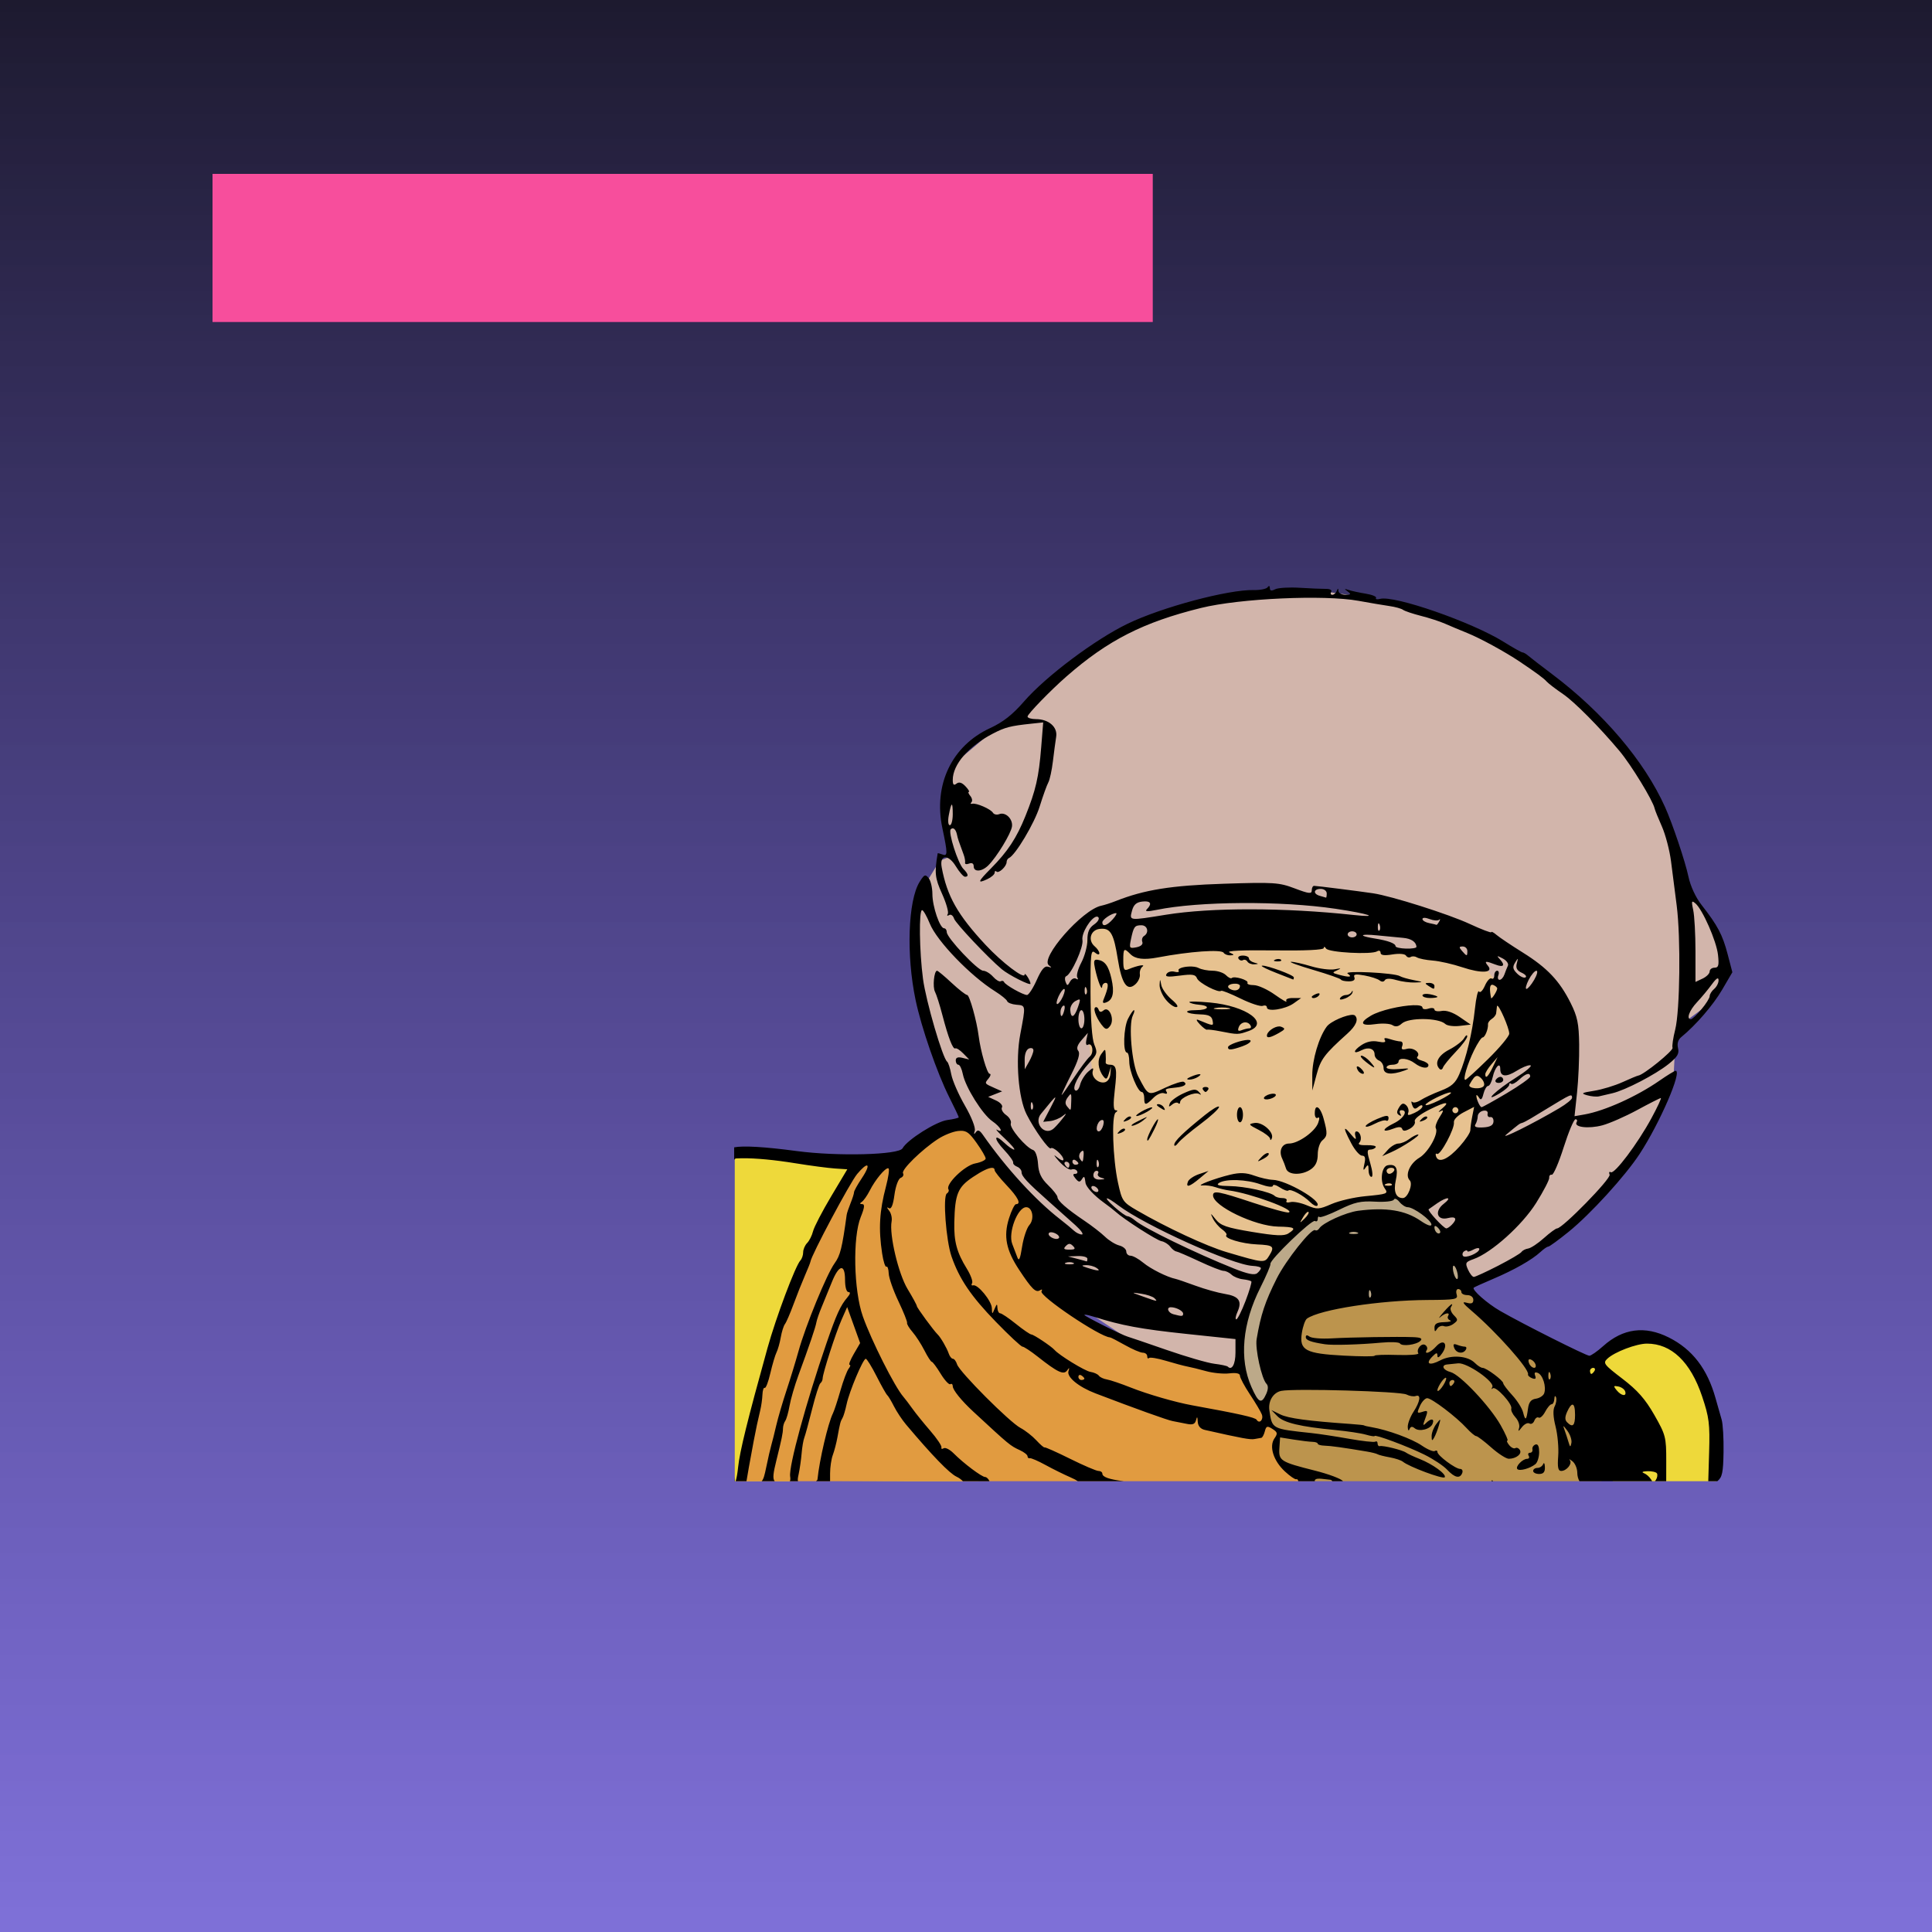<svg width="300" height="300" viewBox="0 0 300 300" fill="none" xmlns="http://www.w3.org/2000/svg">
<rect width="300" height="300" fill="url(#paint0_linear_415_764)"/>
<g clip-path="url(#clip0_415_764)">
<path d="M114.094 178.873V230.083H122.96V229.865L151.997 230.083L133.378 180.67L122.96 179.727V178.873H114.094ZM257.729 207.622L253.073 207.847L244.65 213.686L246.646 216.607L249.527 222.222L250.857 233.676L266.595 231.431L266.373 219.976L263.27 212.115L257.729 207.622Z" fill="#EED93A"/>
<path fill-rule="evenodd" clip-rule="evenodd" d="M113.778 232.022L116.66 221.914L120.871 205.518L127.078 190.919L133.506 179.913L139.934 180.138L145.697 175.196L149.687 174.073L161.878 188.897L164.095 201.026L168.306 205.069L176.951 208.887L188.034 212.256L192.689 212.481L195.127 217.422L198.674 222.139L198.009 224.834L199.56 227.754L205.545 232.92L113.778 232.022Z" fill="#E19B40"/>
<path fill-rule="evenodd" clip-rule="evenodd" d="M192.467 212.705L187.812 212.481L176.951 209.112L160.548 198.106L161.213 187.55L153.234 178.79L149.466 173.849L142.372 155.206L141.486 143.302L143.037 138.361L145.919 133.644L147.692 132.97L146.141 124.66L148.136 118.596L154.785 112.981L158.775 110.735L172.961 98.606L187.369 92.991L202.664 91.418L212.195 92.766L225.051 96.135L242.562 106.242L255.862 120.842L262.29 138.136L266.723 145.324L268.496 151.163L265.393 155.88L260.517 159.474L260.073 163.292L259.852 167.56L257.192 173.399L252.537 181.036L240.567 193.389L230.149 199.229L200.004 201.924L192.467 212.705Z" fill="#D2B5AB"/>
<path fill-rule="evenodd" clip-rule="evenodd" d="M203.772 232.246L200.89 228.428L198.452 226.856L197.787 223.486L198.895 222.139L196.457 221.016L196.235 218.096L200.447 213.379L201.112 203.272L227.933 199.903L233.696 206.416L246.552 217.422L248.99 231.797L203.772 232.246Z" fill="#BC944D"/>
<path fill-rule="evenodd" clip-rule="evenodd" d="M196.457 219.444L192.911 213.604L192.024 208.438L193.576 203.721L197.344 194.962L200.89 191.592L204.659 188.223L209.978 185.977L216.185 185.753L220.84 187.999L226.159 192.716L227.711 199.678L215.963 201.7L209.535 202.149L199.56 204.395L198.452 213.155L197.344 216.973L196.457 219.444Z" fill="#BCA989"/>
<path fill-rule="evenodd" clip-rule="evenodd" d="M173.183 186.202L178.724 189.571L185.596 192.94L192.024 195.635L196.679 196.534L198.895 193.165L203.107 189.796L207.983 187.1L214.411 185.977L219.953 186.427L229.041 178.341L229.263 171.153L233.252 163.966L237.464 158.575L229.263 148.693L213.081 147.121L182.049 146.896L177.173 148.019L174.07 145.998L173.183 143.302L170.301 143.752L168.75 145.998L168.528 150.714L168.971 160.597L169.858 168.683L172.518 173.399L173.183 186.202Z" fill="#E7C290"/>
<path d="M197.034 91.003C196.979 91.018 196.911 91.08 196.832 91.19C196.644 91.451 195.679 91.645 194.687 91.622C190.716 91.532 180.423 94.281 175.092 96.855C170.018 99.306 162.394 105.027 159.008 108.926C157.234 110.97 155.75 112.136 153.742 113.062C147.789 115.808 144.906 121.859 146.335 128.612C147.17 132.563 147.168 133.008 146.317 132.677C145.934 132.528 145.613 132.452 145.603 132.509C145.089 135.525 145.176 136.338 146.277 138.775C146.935 140.23 147.337 141.643 147.171 141.914C147.003 142.19 147.092 142.269 147.373 142.093C147.65 141.919 147.999 142.169 148.148 142.646C148.372 143.359 153.427 148.719 155.555 150.5C156.639 151.407 160.022 153.114 160.015 152.75C160.005 152.258 159.109 150.871 159.1 151.335C159.085 152.119 155.597 149.466 153.052 146.734C148.701 142.063 147.062 139.168 146.227 134.679C145.857 132.687 147.244 132.586 148.422 134.518C148.967 135.411 149.605 136.142 149.84 136.142C150.455 136.142 150.365 135.705 149.588 134.918C148.748 134.066 147.198 129.209 147.628 128.773C148.006 128.39 148.43 128.76 148.605 129.626C148.724 130.216 148.853 130.603 149.643 132.729C149.811 133.182 149.907 133.738 149.856 133.964C149.805 134.19 150.086 134.25 150.479 134.096C150.924 133.924 151.195 134.08 151.195 134.509C151.195 135.453 152.446 135.38 153.462 134.377C154.769 133.085 157 129.419 157.141 128.33C157.293 127.159 156.137 126.041 155.165 126.419C154.787 126.566 154.346 126.47 154.185 126.207C153.825 125.617 151.598 124.65 150.963 124.808C150.708 124.871 150.653 124.766 150.842 124.574C151.032 124.382 150.954 123.941 150.67 123.594C150.385 123.246 150.282 122.961 150.441 122.961C150.6 122.961 150.365 122.572 149.918 122.096C149.361 121.504 148.921 121.373 148.524 121.682C148.101 122.013 147.943 121.859 147.943 121.113C147.943 118.706 150.384 115.882 154.161 113.921C156.082 112.923 156.878 112.718 160.192 112.368L161.987 112.177L161.676 116.04C161.301 120.697 160.839 122.711 159.223 126.727C157.853 130.131 156.477 132.222 153.874 134.848C151.822 136.917 151.703 137.258 153.286 136.527C153.925 136.232 154.447 135.778 154.447 135.518C154.447 135.257 154.577 135.176 154.735 135.336C155.077 135.682 156.306 134.529 156.306 133.862C156.306 133.606 156.466 133.326 156.662 133.24C157.673 132.794 160.629 127.84 161.439 125.233C161.948 123.595 162.552 121.917 162.78 121.503C163.007 121.09 163.33 119.607 163.496 118.208C163.663 116.809 163.89 115.095 164.003 114.399C164.246 112.885 162.837 111.664 160.848 111.664C160.138 111.664 159.557 111.484 159.557 111.265C159.557 110.883 163.149 107.184 165.597 105.043C172.041 99.407 177.517 96.62 186.502 94.4C192.495 92.92 205.606 92.326 210.934 93.294C212.699 93.615 214.876 93.983 215.77 94.111C216.664 94.239 217.605 94.501 217.861 94.693C218.116 94.885 219.37 95.307 220.648 95.632C221.926 95.956 223.598 96.5 224.364 96.839C225.131 97.178 226.699 97.835 227.849 98.299C229.845 99.105 233.705 101.211 235.951 102.719C238.569 104.478 239.729 105.334 240.16 105.825C240.415 106.116 241.565 106.996 242.715 107.78C244.479 108.983 248.33 112.865 251.469 116.606C253.28 118.765 256.676 124.324 256.932 125.55C256.986 125.809 257.491 127.059 258.055 128.327C258.618 129.595 259.257 132.031 259.476 133.741C259.694 135.45 260.09 138.543 260.357 140.614C261.001 145.63 260.864 156.984 260.124 159.881C259.799 161.158 259.612 162.429 259.711 162.706C259.865 163.143 255.22 166.909 254.397 167.014C254.232 167.035 253.123 167.497 251.933 168.039C250.743 168.581 248.757 169.183 247.519 169.378C245.591 169.682 245.436 169.78 246.431 170.068C247.07 170.252 247.906 170.33 248.29 170.242C248.673 170.153 249.614 169.934 250.38 169.755C252.37 169.29 257.048 166.86 259.09 165.229C260.466 164.13 260.775 163.61 260.563 162.754C260.388 162.047 260.567 161.447 261.078 161.028C263.352 159.164 266.016 156.073 267.419 153.674L269 150.97L268.261 148.146C267.476 145.15 266.705 143.693 264.234 140.541C263.303 139.354 262.493 137.606 262.174 136.099C261.678 133.753 259.709 127.902 258.546 125.315C255.328 118.156 248.944 110.648 240.983 104.658C239.252 103.356 237.585 102.07 237.276 101.799C236.968 101.529 236.581 101.307 236.417 101.307C236.253 101.307 234.937 100.569 233.493 99.668C228.578 96.599 216.512 92.405 214.29 92.994C213.826 93.117 213.547 93.052 213.67 92.85C213.794 92.647 213.081 92.349 212.086 92.188C211.091 92.026 209.893 91.768 209.423 91.614C208.714 91.38 208.687 91.419 209.266 91.841C209.846 92.263 209.787 92.351 208.918 92.357C208.343 92.361 207.856 92.098 207.836 91.775C207.807 91.304 207.752 91.304 207.565 91.775C207.436 92.098 207.126 92.363 206.877 92.363C206.628 92.363 206.552 92.153 206.709 91.896C206.867 91.637 206.517 91.434 205.923 91.443C205.334 91.451 203.494 91.374 201.833 91.271C200.172 91.168 198.448 91.273 198 91.504C197.433 91.799 197.185 91.743 197.18 91.32C197.175 91.087 197.125 90.979 197.034 91.003H197.034ZM147.785 124.951C147.89 124.918 147.943 125.405 147.943 126.414C147.943 127.363 147.74 128.14 147.491 128.14C147.23 128.14 147.159 127.489 147.324 126.61C147.526 125.537 147.681 124.984 147.785 124.951ZM143.714 135.952C143.474 135.922 143.238 136.222 142.794 136.942C140.994 139.857 140.707 148.282 142.169 155.268C143.068 159.561 145.511 166.619 147.4 170.376C148.21 171.987 148.872 173.388 148.872 173.491C148.872 173.593 148.071 173.787 147.091 173.92C145.35 174.157 140.88 176.982 140.146 178.309C139.581 179.333 130.041 179.581 123.721 178.736C118.74 178.07 115.403 177.88 114 178.16V180.102C114.095 179.933 114.208 179.885 114.344 179.878C114.624 179.863 114.918 179.855 115.227 179.852C117.386 179.833 120.222 180.1 123.554 180.638C125.853 181.01 128.597 181.372 129.651 181.442L131.568 181.569L129.056 185.782C127.674 188.1 126.411 190.534 126.248 191.191C126.085 191.849 125.674 192.669 125.334 193.014C124.994 193.358 124.715 194.007 124.715 194.454C124.715 194.902 124.524 195.469 124.29 195.715C123.516 196.53 120.498 204.563 119.171 209.343C116.084 220.458 114.861 225.411 114.621 227.773C114.521 228.753 114.371 229.585 114.236 230H115.913C115.95 229.667 116.518 226.504 117.045 223.7C117.359 222.031 117.716 220.358 118.05 218.993C118.209 218.345 118.362 217.254 118.391 216.566C118.419 215.879 118.579 215.402 118.745 215.506C118.912 215.61 119.306 214.584 119.62 213.225C119.935 211.867 120.366 210.414 120.577 209.996C120.789 209.579 121.086 208.528 121.236 207.662C121.387 206.795 121.681 205.865 121.889 205.596C122.098 205.326 122.697 203.941 123.221 202.517C123.746 201.093 124.545 199.08 124.997 198.045C125.449 197.009 125.833 196.046 125.848 195.904C125.952 194.959 131.996 183.616 133.095 182.304C133.861 181.39 134.385 180.968 134.604 180.975C134.886 180.983 134.662 181.7 133.797 182.992C133.145 183.965 132.613 184.929 132.613 185.135C132.613 185.341 132.371 186.105 132.075 186.834C131.78 187.563 131.51 188.371 131.474 188.63C130.762 193.81 130.479 194.946 129.598 196.162C128.376 197.849 125.088 205.855 123.991 209.813C123.56 211.367 122.717 214.121 122.116 215.933C121.516 217.745 120.804 220.181 120.534 221.346C120.264 222.512 119.919 223.888 119.767 224.406C119.615 224.924 119.262 226.46 118.983 227.819C118.726 229.072 118.565 229.693 118.272 230H120.298C119.939 229.607 120.073 228.715 120.559 226.76C121.382 223.451 121.571 222.539 121.58 221.817C121.585 221.429 121.743 220.899 121.93 220.64C122.118 220.381 122.42 219.322 122.602 218.287C122.783 217.251 123.399 215.133 123.97 213.579C125.665 208.97 126.642 206.093 126.767 205.341C126.832 204.953 127.195 203.894 127.575 202.987C127.954 202.081 128.668 200.335 129.161 199.106C129.717 197.718 130.232 196.984 130.607 196.919C130.983 196.855 131.219 197.46 131.219 198.751C131.219 199.861 131.439 200.634 131.755 200.634C132.095 200.634 132.032 200.936 131.583 201.458C130.518 202.695 129.879 204.095 128.338 208.569C125.191 217.706 122.462 227.707 122.694 229.253C122.748 229.609 122.742 229.843 122.643 230H123.92C123.831 229.797 123.893 229.454 124.02 228.87C124.189 228.088 124.394 226.659 124.474 225.693C124.554 224.727 124.743 223.618 124.896 223.229C125.048 222.841 125.594 220.841 126.11 218.783C126.625 216.726 127.202 214.925 127.391 214.782C127.58 214.639 127.735 214.309 127.739 214.05C127.748 213.253 129.763 206.997 130.68 204.921L131.548 202.957L132.555 205.754L133.561 208.551L132.576 210.241C132.035 211.171 131.742 211.932 131.927 211.932C132.111 211.932 132.047 212.196 131.784 212.52C131.522 212.844 130.944 214.377 130.501 215.927C130.058 217.478 129.535 219.066 129.34 219.458C128.582 220.974 127.23 226.747 126.941 229.702C126.93 229.814 126.844 229.914 126.709 230H128.895V228.792C128.895 227.838 129.087 226.547 129.321 225.924C129.554 225.301 129.876 224.07 130.036 223.187C130.432 220.992 130.506 220.711 130.829 220.17C130.983 219.911 131.266 218.961 131.458 218.058C131.884 216.046 134.013 210.99 134.434 210.99C134.602 210.99 135.357 212.208 136.112 213.697C136.868 215.186 137.614 216.51 137.772 216.639C137.929 216.768 138.4 217.552 138.818 218.379C139.236 219.207 140.08 220.478 140.693 221.204C144.762 226.029 147.417 228.773 148.524 229.296C148.923 229.484 149.277 229.745 149.512 230H153.651C153.481 229.636 153.195 229.349 152.973 229.349C152.448 229.349 149.622 227.226 148.083 225.676C147.491 225.079 146.794 224.724 146.534 224.887C146.274 225.05 146.119 224.99 146.189 224.755C146.26 224.519 145.481 223.361 144.459 222.18C143.437 221 142.183 219.447 141.672 218.73C141.161 218.012 140.533 217.186 140.278 216.895C138.935 215.361 135.315 208.181 133.978 204.4C132.562 200.395 132.388 192.113 133.654 188.983C134.249 187.514 134.31 186.981 133.887 186.976C133.482 186.971 133.463 186.865 133.825 186.623C134.109 186.433 134.664 185.641 135.059 184.864C135.915 183.178 137.443 181.349 137.907 181.406C137.938 181.41 137.964 181.422 137.985 181.443C138.126 181.586 137.942 182.838 137.576 184.225C136.555 188.087 136.399 190.82 136.978 194.641C137.165 195.876 137.461 196.798 137.637 196.689C137.812 196.58 137.975 197.052 138 197.739C138.024 198.425 138.7 200.363 139.502 202.046C140.304 203.729 140.911 205.248 140.851 205.421C140.792 205.594 141.172 206.23 141.696 206.833C142.22 207.437 143.052 208.725 143.544 209.696C144.035 210.666 144.55 211.461 144.687 211.461C144.824 211.461 145.445 212.295 146.067 213.314C146.689 214.334 147.365 215.063 147.57 214.934C147.775 214.806 147.943 214.948 147.943 215.251C147.943 215.825 149.277 217.478 151.109 219.175C156.777 224.423 156.852 224.486 158.379 225.19C159.027 225.49 159.557 225.913 159.557 226.13C159.557 226.348 159.714 226.482 159.906 226.43C160.097 226.378 161.195 226.851 162.345 227.483C163.495 228.114 165.272 228.991 166.294 229.434C166.782 229.645 167.146 229.843 167.362 230H174.512C172.217 229.728 171.172 229.343 171.172 228.824C171.172 228.595 170.9 228.408 170.568 228.408C170.237 228.408 168.252 227.557 166.158 226.517C164.065 225.477 162.284 224.683 162.201 224.752C162.119 224.821 161.542 224.326 160.92 223.652C160.298 222.979 159.189 222.112 158.455 221.726C156.774 220.842 148.984 213.031 148.617 211.862C148.467 211.383 148.174 210.99 147.966 210.99C147.757 210.99 147.464 210.619 147.314 210.166C147.041 209.344 146.07 207.67 145.608 207.224C144.988 206.627 142.368 203.057 142.368 202.809C142.368 202.656 141.724 201.47 140.937 200.173C139.503 197.812 138.058 191.705 138.449 189.651C138.548 189.128 138.374 188.379 138.06 187.986C137.677 187.506 137.666 187.379 138.028 187.599C138.392 187.821 138.669 187.157 138.889 185.537C139.072 184.186 139.493 183.04 139.859 182.898C140.214 182.76 140.378 182.439 140.223 182.185C139.906 181.665 143.118 178.519 145.659 176.859C146.574 176.262 147.973 175.704 148.767 175.619C148.922 175.603 149.064 175.592 149.196 175.59C150.12 175.575 150.564 175.961 151.632 177.454C152.414 178.548 153.054 179.647 153.054 179.896C153.054 180.146 152.317 180.489 151.417 180.66C149.799 180.968 146.792 183.885 147.276 184.677C147.396 184.874 147.283 185.167 147.025 185.328C146.381 185.731 146.9 192.655 147.758 195.12C148.975 198.615 150.776 201.27 154.61 205.224C156.681 207.359 158.554 209.107 158.772 209.107C158.99 209.107 160.04 209.796 161.106 210.637C164.218 213.096 165.175 213.547 165.703 212.8C166.049 212.31 166.095 212.339 165.91 212.931C165.628 213.834 167.501 215.367 170.097 216.359C176.369 218.756 181.289 220.523 182.089 220.665C182.6 220.756 183.578 220.948 184.261 221.092C185.193 221.287 185.557 221.146 185.717 220.526C185.879 219.896 185.943 219.948 185.984 220.75C186.019 221.43 186.406 221.883 187.083 222.036C192.858 223.343 194.149 223.58 194.804 223.451C195.22 223.369 195.694 223.286 195.855 223.266C196.017 223.246 196.262 222.794 196.4 222.261C196.617 221.421 196.773 221.37 197.579 221.881C198.385 222.39 198.427 222.588 197.892 223.361C197.032 224.606 197.743 226.842 199.524 228.49C200.306 229.214 201.093 229.756 201.273 229.696C201.439 229.64 201.572 229.777 201.593 230H204.164C204.113 229.749 204.356 229.599 204.858 229.603C204.962 229.603 205.077 229.61 205.201 229.624C205.776 229.689 206.403 229.76 206.595 229.781C206.715 229.795 206.816 229.883 206.879 230H208.536C208.536 229.999 208.531 229.998 208.531 229.997C208.296 229.638 206.327 228.896 204.155 228.35C198.819 227.006 198.531 226.822 198.663 224.839L198.772 223.201L200.883 223.537C202.044 223.722 203.359 223.88 203.806 223.888C204.254 223.896 204.619 224.026 204.619 224.178C204.619 224.33 205.09 224.466 205.665 224.481C206.617 224.505 208.599 224.78 212.246 225.395C212.991 225.521 213.74 225.711 213.911 225.818C214.082 225.925 214.927 226.139 215.789 226.293C216.651 226.447 217.575 226.753 217.841 226.973C218.793 227.761 224.124 229.742 224.339 229.388C224.627 228.916 222.469 227.347 220.415 226.537C219.52 226.185 218.58 225.745 218.324 225.559C217.784 225.167 214.771 224.421 214.259 224.552C214.068 224.602 213.911 224.417 213.911 224.143C213.911 223.869 213.754 223.743 213.562 223.862C213.371 223.981 211.541 223.78 209.497 223.416C207.453 223.052 204.84 222.653 203.69 222.531C197.447 221.864 197.539 221.914 197.108 218.993C196.897 217.559 197.707 216.231 198.949 215.976C200.939 215.567 217.455 216.044 218.4 216.538C218.87 216.783 219.515 216.888 219.834 216.772C220.698 216.458 220.532 217.627 219.486 219.228C218.978 220.005 218.578 221.064 218.596 221.582C218.615 222.116 218.734 222.26 218.87 221.915C219.036 221.498 219.287 221.456 219.671 221.778C220.383 222.377 222.131 221.93 222.458 221.065C222.768 220.246 222.191 220.207 221.407 220.993C220.935 221.467 220.917 221.323 221.315 220.256C221.767 219.042 221.73 218.955 220.875 219.23C220.019 219.505 219.986 219.428 220.485 218.321C220.784 217.655 221.293 217.11 221.615 217.11C222.319 217.11 226.13 220.003 227.726 221.748C228.353 222.434 229.025 222.994 229.218 222.994C229.411 222.994 230.463 223.788 231.556 224.759C232.649 225.73 233.883 226.522 234.296 226.518C235.43 226.507 236.371 225.757 236.005 225.157C235.827 224.865 235.511 224.733 235.302 224.864C235.093 224.995 234.663 224.787 234.347 224.402C234.031 224.016 233.908 223.7 234.072 223.7C234.236 223.7 233.765 222.626 233.025 221.313C231.353 218.346 226.716 213.429 225.236 213.052C224.071 212.756 223.725 211.974 224.712 211.872C225.031 211.839 225.8 211.76 226.42 211.697C227.804 211.556 232.17 214.596 231.722 215.389C231.553 215.689 231.588 215.775 231.798 215.582C232.262 215.156 234.898 218.038 234.673 218.723C234.585 218.99 234.879 219.607 235.327 220.094C235.775 220.581 236.024 221.327 235.881 221.752C235.684 222.335 235.789 222.304 236.309 221.628C236.688 221.135 237.217 220.869 237.485 221.036C237.752 221.204 238.096 221.011 238.249 220.608C238.402 220.205 238.705 219.986 238.924 220.124C239.143 220.261 239.597 219.851 239.935 219.212C240.272 218.574 240.721 218.051 240.934 218.051C241.146 218.051 241.337 217.68 241.356 217.227C241.376 216.774 241.495 216.657 241.62 216.966C241.744 217.276 241.648 217.911 241.406 218.378C241.119 218.935 241.169 220.02 241.551 221.52C241.871 222.78 242.054 224.846 241.956 226.11C241.823 227.84 241.938 228.407 242.422 228.407C243.273 228.407 244.191 227.254 243.755 226.732C243.565 226.506 243.75 226.582 244.166 226.902C244.581 227.222 244.921 228.033 244.921 228.705C244.921 229.166 245.057 229.657 245.255 230H256.553C256.493 229.928 256.431 229.838 256.357 229.71C256.135 229.329 255.64 228.896 255.257 228.749C254.847 228.592 255.074 228.467 255.811 228.445C256.498 228.425 257.164 228.577 257.29 228.784C257.416 228.99 257.348 229.439 257.139 229.781C257.079 229.88 257.029 229.941 256.979 230H258.728L258.733 226.884C258.74 223.168 258.646 222.805 256.882 219.713C255.479 217.253 254.263 215.873 251.918 214.082C249.046 211.888 248.871 211.655 249.595 210.975C250.714 209.926 254.103 208.636 255.746 208.636C259.538 208.636 262.501 211.469 264.296 216.81C265.396 220.083 265.522 221.091 265.392 225.519L265.259 230H266.661C267.424 229.403 267.578 228.678 267.631 225.48C267.666 223.374 267.533 221.106 267.336 220.44C267.139 219.774 266.713 218.275 266.388 217.11C265.114 212.547 262.783 209.518 259.138 207.686C255.42 205.817 252.013 206.264 248.936 209.024C248.019 209.847 247.054 210.519 246.791 210.519C246.283 210.519 236.471 205.589 232.957 203.568C230.942 202.409 228.509 200.267 228.845 199.947C228.935 199.862 230.289 199.249 231.854 198.584C235.113 197.201 237.896 195.62 239.2 194.409C239.695 193.949 240.244 193.573 240.419 193.573C240.593 193.573 242.018 192.535 243.585 191.266C246.966 188.527 252.343 182.631 254.597 179.19C257.733 174.403 261.252 166.27 260.188 166.27C260.026 166.27 258.902 166.958 257.691 167.799C254.149 170.261 249.175 172.503 246.042 173.052L244.492 173.323L244.881 169.679C245.094 167.674 245.243 164.291 245.212 162.161C245.166 158.952 244.94 157.852 243.896 155.762C242.164 152.294 240.258 150.283 236.442 147.899C234.653 146.781 232.824 145.553 232.377 145.169C231.929 144.785 231.564 144.595 231.564 144.748C231.564 144.901 230.048 144.321 228.195 143.461C224.941 141.948 216.069 139.136 213.213 138.711C210.998 138.381 204.446 137.554 204.05 137.554C203.851 137.554 203.69 137.869 203.69 138.254C203.69 138.838 203.253 138.788 201.054 137.954C198.606 137.026 197.818 136.975 190.02 137.228C181.854 137.493 177.686 138.161 173.261 139.912C172.494 140.215 171.479 140.542 171.004 140.639C168.066 141.239 161.405 148.832 162.879 149.9C163.367 150.254 163.339 150.3 162.756 150.114C162.213 149.939 161.726 150.507 160.977 152.188C160.409 153.46 159.732 154.501 159.473 154.501C158.858 154.501 156.117 152.957 155.916 152.498C155.83 152.302 155.597 152.244 155.397 152.369C155.198 152.494 154.66 152.177 154.203 151.665C153.746 151.154 153.056 150.735 152.669 150.735C151.842 150.735 147.013 145.62 147.013 144.744C147.013 144.415 146.826 144.145 146.598 144.145C145.938 144.145 144.782 140.761 144.782 138.827C144.782 137.854 144.518 136.735 144.194 136.341C144.002 136.106 143.856 135.969 143.712 135.952L143.714 135.952ZM205.085 138.025C205.601 138.025 206.014 138.339 206.014 138.731C206.014 139.12 205.962 139.413 205.898 139.383C205.834 139.353 205.416 139.231 204.969 139.113C203.856 138.818 203.941 138.025 205.085 138.025ZM177.8 139.965C178.72 139.962 178.848 140.415 178.094 141.18C177.722 141.556 178.134 141.584 179.604 141.284C186.181 139.937 198.935 139.86 207.392 141.116C212.565 141.885 214.472 142.539 210.195 142.078C199.432 140.917 188.088 140.902 181.048 142.039C175.259 142.975 175.366 142.987 175.772 141.438C176.019 140.494 176.449 140.103 177.358 139.994C177.521 139.975 177.668 139.966 177.8 139.965ZM262.81 140.013C262.887 139.985 263.03 140.078 263.247 140.261C264.367 141.203 266.531 146.119 266.77 148.261C266.951 149.891 266.852 150.264 266.235 150.264C265.819 150.264 265.475 150.529 265.475 150.853C265.475 151.176 264.976 151.674 264.372 151.958L263.272 152.475V147.701C263.272 145.076 263.114 142.2 262.921 141.31C262.733 140.444 262.681 140.06 262.81 140.013ZM143.181 141.322C143.373 141.323 143.912 142.267 144.38 143.42C145.485 146.142 150.699 151.547 154.531 153.94C155.471 154.528 156.307 155.209 156.389 155.456C156.471 155.703 157.113 155.954 157.815 156.013C159.303 156.137 159.29 156.038 158.425 160.621C157.664 164.65 158.13 170.51 159.413 173.047C160.617 175.427 162.878 178.596 163.165 178.306C163.499 177.968 165.132 179.431 165.132 180.067C165.132 180.326 164.662 180.138 164.087 179.649C163.512 179.16 163.661 179.45 164.417 180.294C165.174 181.138 166.056 181.727 166.377 181.602C166.698 181.477 167.084 181.578 167.235 181.825C167.387 182.073 167.262 182.275 166.961 182.275C166.559 182.275 166.572 182.471 167.009 183.004C167.485 183.586 167.682 183.609 167.988 183.122C168.351 182.541 168.423 182.611 168.558 183.672C168.64 184.308 169.871 185.634 171.414 186.747C172.132 187.265 172.95 187.9 173.232 188.159C174.488 189.31 179.624 192.607 180.353 192.73C180.797 192.806 181.404 193.184 181.703 193.573C182.002 193.961 182.42 194.296 182.632 194.317C182.845 194.339 184.449 195.027 186.197 195.847C187.946 196.668 189.655 197.339 189.997 197.339C190.338 197.339 190.893 197.603 191.231 197.927C191.568 198.251 192.354 198.573 192.977 198.643C193.6 198.714 194.197 198.86 194.304 198.968C194.41 199.076 194.006 200.448 193.405 202.018C192.805 203.587 192.16 204.87 191.973 204.87C191.785 204.87 191.864 204.355 192.148 203.724C192.91 202.03 192.388 201.276 190.209 200.922C189.137 200.749 187.081 200.174 185.639 199.645C184.198 199.117 182.809 198.641 182.553 198.589C181.247 198.322 178.687 197.042 177.524 196.076C176.802 195.476 175.913 194.985 175.55 194.985C175.186 194.985 174.888 194.691 174.888 194.33C174.888 193.97 174.398 193.55 173.799 193.398C173.201 193.246 172.208 192.636 171.593 192.042C170.978 191.448 169.538 190.331 168.393 189.56C165.651 187.715 164.203 186.446 164.203 185.889C164.203 185.64 163.552 184.807 162.757 184.036C161.674 182.988 161.278 182.152 161.182 180.708C161.107 179.594 160.786 178.692 160.421 178.572C159.315 178.211 156.708 175.115 156.956 174.459C157.088 174.112 156.764 173.521 156.236 173.146C155.708 172.771 155.414 172.237 155.584 171.958C155.755 171.677 155.347 171.2 154.668 170.886L153.442 170.321L154.525 169.894L155.609 169.468L154.447 168.953C152.84 168.241 152.852 168.26 153.509 167.458C153.832 167.064 153.903 166.74 153.667 166.74C153.279 166.74 152.263 163.234 151.963 160.856C151.665 158.501 150.544 154.501 150.182 154.501C149.961 154.501 148.873 153.654 147.765 152.618C146.656 151.582 145.639 150.735 145.506 150.735C145.041 150.735 144.791 153.265 145.184 153.998C145.401 154.405 145.912 156.007 146.317 157.561C147.259 161.167 147.972 163.008 148.345 162.793C148.507 162.7 149.058 163.051 149.569 163.573L150.498 164.521L149.453 164.263C148.744 164.087 148.408 164.217 148.408 164.666C148.408 165.03 148.591 165.328 148.814 165.328C149.038 165.328 149.35 165.982 149.508 166.782C149.909 168.816 152.571 173.064 154.097 174.107C155.354 174.965 155.927 176.043 154.796 175.421C154.476 175.245 155.037 175.868 156.041 176.805C157.046 177.742 157.687 178.509 157.465 178.509C157.243 178.509 156.579 178.049 155.989 177.487C154.303 175.883 154.249 176.786 155.923 178.562C156.75 179.439 157.382 180.322 157.326 180.523C157.271 180.725 157.541 181.011 157.927 181.161C158.313 181.311 158.628 181.69 158.628 182.002C158.628 182.654 159.435 183.525 162.888 186.595C164.25 187.806 166.09 189.448 166.978 190.243C167.865 191.039 168.32 191.69 167.989 191.69C167.659 191.69 167.108 191.425 166.765 191.101C166.423 190.778 165.46 189.983 164.626 189.336C160.762 186.336 156.237 181.392 152.61 176.202C152.104 175.479 151.83 175.381 151.521 175.813C151.238 176.209 151.188 176.137 151.363 175.583C151.51 175.117 150.861 173.462 149.827 171.669C148.842 169.961 147.891 167.783 147.715 166.83C147.538 165.876 147.25 164.989 147.074 164.859C146.373 164.341 143.782 155.457 143.322 151.996C142.756 147.736 142.672 141.32 143.181 141.322ZM173.304 141.791C173.488 141.791 173.26 142.215 172.798 142.733C171.897 143.741 171.172 143.958 171.172 143.22C171.172 142.775 172.641 141.791 173.304 141.791ZM170.249 142.339C170.366 142.32 170.468 142.347 170.549 142.431C170.764 142.653 170.469 143.156 169.894 143.548C169.13 144.069 168.849 144.721 168.849 145.974C168.849 146.918 168.424 148.491 167.906 149.471C167.388 150.451 167.106 151.487 167.281 151.773C167.466 152.077 167.387 152.161 167.09 151.975C166.811 151.801 166.393 152.003 166.159 152.425C165.783 153.106 165.704 153.111 165.46 152.465C165.308 152.065 165.35 151.671 165.552 151.589C166.376 151.258 168.272 147.059 168.084 145.985C167.887 144.867 169.428 142.471 170.249 142.339ZM221.188 142.522C221.383 142.522 221.662 142.586 221.994 142.714C222.606 142.95 223.267 142.998 223.462 142.821C223.657 142.643 223.666 142.762 223.482 143.086C223.299 143.409 223.108 143.646 223.06 143.611C223.011 143.575 222.5 143.454 221.925 143.342C221.351 143.23 220.88 142.946 220.88 142.711C220.88 142.584 220.992 142.521 221.188 142.522ZM214.08 143.367C214.123 143.373 214.174 143.445 214.229 143.586C214.363 143.926 214.346 144.332 214.192 144.489C214.038 144.645 213.928 144.367 213.948 143.871C213.962 143.528 214.01 143.356 214.081 143.367H214.08ZM177.238 143.674C178.197 143.674 178.476 144.821 177.644 145.342C177.371 145.513 177.252 145.927 177.379 146.262C177.519 146.633 177.158 146.96 176.457 147.096C175.382 147.304 175.326 147.22 175.616 145.849C176.032 143.881 176.186 143.674 177.238 143.674ZM171.047 144.215C172.484 144.157 172.961 145.116 173.563 148.885C174.19 152.806 175.029 154.002 176.32 152.819C176.76 152.415 177.065 151.729 176.999 151.293C176.932 150.857 177.109 150.323 177.392 150.106C177.95 149.68 176.616 149.921 175.237 150.497C174.551 150.783 174.424 150.571 174.424 149.138C174.424 147.234 174.527 147.141 175.521 148.149C176.284 148.922 177.602 149.085 179.766 148.674C184.711 147.734 189.663 147.381 190.006 147.944C190.154 148.185 190.627 148.367 191.059 148.348C191.702 148.321 191.677 148.24 190.916 147.897C190.337 147.636 192.918 147.515 197.768 147.577C202.708 147.64 205.552 147.503 205.557 147.205C205.561 146.946 205.72 146.983 205.912 147.288C206.297 147.903 212.971 148.265 213.844 147.719C214.137 147.535 214.376 147.636 214.376 147.944C214.376 148.331 214.94 148.411 216.206 148.206C217.275 148.033 218.158 148.109 218.329 148.389C218.49 148.652 218.816 148.746 219.054 148.597C219.292 148.449 219.732 148.48 220.033 148.668C220.333 148.856 221.436 149.076 222.483 149.156C223.53 149.236 225.598 149.706 227.078 150.201C230.04 151.191 231.961 151.08 231.053 149.972C230.423 149.203 230.638 149.168 232.232 149.783C233.515 150.277 233.778 149.891 232.843 148.889C232.363 148.375 232.448 148.364 233.335 148.826C233.926 149.135 234.291 149.637 234.148 149.944C234.005 150.25 233.76 150.87 233.602 151.324C233.445 151.777 233.108 152.147 232.855 152.147C232.602 152.147 232.515 151.83 232.662 151.441C232.809 151.053 232.727 150.735 232.48 150.735C232.232 150.735 232.03 151.066 232.03 151.47C232.03 151.873 231.839 152.084 231.605 151.938C231.372 151.792 230.908 152.298 230.573 153.063C230.237 153.833 229.831 154.233 229.663 153.959C229.497 153.686 229.21 154.896 229.025 156.648C228.639 160.3 227.678 164.317 226.592 166.823C226.005 168.177 225.379 168.731 223.709 169.371C222.536 169.82 221.142 170.472 220.611 170.82C220.079 171.167 219.493 171.298 219.309 171.111C219.124 170.924 219.113 171.14 219.284 171.592C219.526 172.231 219.738 172.294 220.238 171.873C220.591 171.576 220.88 171.537 220.88 171.786C220.88 172.035 220.333 172.491 219.663 172.8C218.688 173.251 218.492 173.242 218.676 172.756C218.802 172.423 218.653 171.911 218.345 171.619C217.923 171.22 217.651 171.303 217.251 171.953C216.854 172.596 216.853 172.901 217.245 173.147C217.568 173.349 217.643 173.266 217.44 172.933C217.258 172.634 217.33 172.389 217.601 172.389C218.725 172.389 217.973 173.685 216.409 174.441C214.533 175.347 214.504 175.97 216.371 175.251C217.197 174.932 217.618 174.949 217.735 175.305C217.856 175.672 218.193 175.663 218.91 175.274C219.463 174.974 219.814 174.461 219.69 174.133C219.553 173.77 220.466 173.04 222.03 172.262C224.597 170.987 225.313 170.984 223.784 172.255C223.327 172.635 223.276 172.768 223.667 172.56C224.21 172.272 224.181 172.476 223.532 173.481C223.074 174.19 222.811 174.953 222.948 175.177C223.436 175.977 221.797 178.934 220.403 179.769C218.904 180.666 218.123 182.496 218.903 183.285C219.45 183.84 218.601 186.031 217.837 186.037C216.765 186.045 216.351 185.017 216.733 183.298C217.158 181.391 216.78 180.688 215.47 180.944C214.53 181.127 214.237 183.424 215.014 184.523C215.605 185.359 215.463 185.415 211.974 185.748C210.27 185.91 207.923 186.457 206.757 186.963C204.794 187.816 204.511 187.83 202.932 187.162C201.994 186.765 200.84 186.542 200.367 186.667C199.895 186.792 199.625 186.703 199.769 186.468C199.912 186.234 199.633 186.041 199.15 186.041C198.666 186.041 198.121 185.889 197.938 185.704C197.329 185.086 193.267 184.2 190.915 184.172C189.239 184.151 188.787 184.016 189.289 183.687C190.319 183.013 193.549 183.121 195.735 183.902C196.834 184.295 197.652 184.391 197.652 184.127C197.652 183.873 198.139 183.989 198.734 184.384C199.329 184.779 199.926 184.993 200.059 184.858C200.379 184.533 202.41 185.617 203.444 186.665C203.896 187.123 204.395 187.368 204.552 187.208C205.276 186.475 199.736 183.262 197.652 183.206C197.013 183.189 195.714 182.894 194.764 182.551C193.478 182.085 192.532 182.048 191.048 182.402C188.587 182.989 185.468 184.195 186.734 184.07C187.245 184.019 188.155 184.145 188.755 184.35C189.355 184.555 190.296 184.781 190.846 184.853C194.182 185.291 201.232 187.892 200.111 188.27C199.841 188.361 197.36 187.686 194.597 186.768C189.179 184.969 188.36 184.819 188.36 185.621C188.36 187.273 194.876 190.399 198.462 190.467C201.098 190.517 201.367 190.699 200.045 191.536C199.385 191.954 198.093 191.897 194.441 191.292C190.458 190.631 189.545 190.317 188.764 189.332C187.962 188.321 187.902 188.302 188.332 189.194C188.607 189.764 189.247 190.524 189.755 190.884C190.262 191.244 190.567 191.65 190.433 191.786C189.964 192.261 192.804 193.126 195.179 193.232C197.756 193.346 197.969 193.542 197.078 194.987C196.356 196.158 196.32 196.155 190.48 194.431C187.334 193.503 181.148 190.625 176.541 187.948C174.346 186.672 174.217 186.483 173.596 183.621C172.792 179.918 172.573 173.224 173.24 172.75C173.576 172.511 173.572 172.402 173.229 172.397C172.888 172.392 172.848 171.407 173.102 169.268C173.497 165.947 173.372 165.328 172.306 165.328C171.938 165.328 171.661 165.169 171.691 164.975C171.722 164.781 171.722 164.212 171.691 163.709C171.638 162.822 171.618 162.821 171.004 163.671C170.343 164.588 170.486 166.048 171.347 167.156C171.757 167.684 171.915 167.596 172.186 166.685L172.52 165.564L172.426 166.736C172.371 167.428 172.001 167.973 171.521 168.065C170.493 168.264 169.401 167.189 169.693 166.266C169.859 165.737 169.678 165.776 168.958 166.422C168.433 166.894 167.874 167.803 167.715 168.442C167.557 169.081 167.226 169.477 166.979 169.322C166.396 168.957 167.46 166.869 169.179 165.004C170.384 163.697 170.45 163.453 169.928 162.214C169.567 161.359 169.347 158.354 169.334 154.091C169.316 148.129 169.396 147.394 170.01 147.911C170.399 148.238 170.707 148.289 170.707 148.027C170.707 147.768 170.383 147.284 169.987 146.951C168.878 146.018 169.33 144.406 170.747 144.239C170.852 144.227 170.951 144.218 171.047 144.215L171.047 144.215ZM209.963 144.615C210.346 144.615 210.66 144.827 210.66 145.086C210.66 145.345 210.346 145.557 209.963 145.557C209.58 145.557 209.266 145.345 209.266 145.086C209.266 144.827 209.58 144.615 209.963 144.615ZM212.291 145.145C212.671 145.146 213.213 145.179 213.912 145.25C215.317 145.393 217.094 145.564 217.861 145.629C219.14 145.737 219.926 146.27 219.944 147.041C219.948 147.209 219.219 147.326 218.325 147.3C217.431 147.274 216.699 147.107 216.699 146.927C216.699 146.493 215.529 146.058 213.487 145.733C211.484 145.414 211.153 145.141 212.291 145.145ZM227.134 146.969C227.527 146.969 227.849 147.287 227.849 147.675C227.849 148.534 227.779 148.533 227.018 147.658C226.523 147.089 226.543 146.969 227.134 146.969ZM192.979 148.381C192.449 148.381 192.152 148.596 192.314 148.86C192.474 149.124 192.786 149.225 193.006 149.088C193.226 148.95 193.538 149.052 193.699 149.316C193.859 149.579 194.343 149.769 194.776 149.739C195.484 149.69 195.481 149.663 194.748 149.469C194.301 149.351 193.935 149.058 193.935 148.818C193.935 148.578 193.505 148.381 192.979 148.381H192.979ZM235.667 148.903C235.704 148.919 235.649 149.148 235.529 149.601C235.339 150.313 235.548 150.712 236.291 151.048C236.854 151.303 237.12 151.628 236.88 151.769C236.64 151.911 236.058 151.647 235.587 151.183C234.901 150.506 234.836 150.167 235.261 149.477C235.505 149.082 235.631 148.886 235.667 148.903ZM198.542 148.911C198.381 148.904 198.197 148.934 198.029 149.002C197.659 149.152 197.768 149.264 198.31 149.286C198.799 149.307 199.074 149.195 198.919 149.039C198.842 148.961 198.703 148.918 198.542 148.911ZM170.253 149.021C169.848 149.031 169.815 149.368 170.042 150.42C170.451 152.322 171.103 153.974 171.142 153.207C171.158 152.883 171.405 152.618 171.691 152.618C172.193 152.618 172.106 153.369 171.405 155.095C171.149 155.725 171.243 155.856 171.799 155.64C172.823 155.242 173.069 154.096 172.587 151.973C172.134 149.978 171.569 149.202 170.45 149.036C170.377 149.025 170.311 149.02 170.253 149.021ZM200.471 149.35C200.07 149.366 201.624 149.931 203.924 150.606C206.223 151.282 208.157 151.958 208.221 152.109C208.285 152.26 208.833 152.383 209.439 152.383C210.162 152.383 210.46 152.169 210.306 151.761C210.123 151.279 210.476 151.214 211.875 151.47C212.867 151.651 213.922 151.994 214.218 152.232C214.549 152.497 214.866 152.487 215.038 152.205C215.216 151.914 215.865 151.905 216.818 152.182C217.643 152.422 218.948 152.595 219.716 152.565C221.079 152.512 221.072 152.502 219.47 152.184C218.567 152.005 217.626 151.732 217.38 151.577C216.544 151.055 208.511 150.665 209.266 151.184C210.067 151.734 209.537 151.8 207.897 151.356C206.835 151.068 206.819 151.022 207.665 150.65C208.341 150.351 208.244 150.315 207.275 150.506C206.563 150.647 204.905 150.438 203.591 150.043C202.276 149.647 200.872 149.335 200.471 149.35ZM196.023 149.947C195.973 149.95 195.938 149.961 195.921 149.979C195.835 150.066 196.869 150.565 198.218 151.089C199.567 151.613 200.724 152.066 200.788 152.095C200.852 152.124 200.904 151.976 200.904 151.767C200.904 151.403 196.773 149.898 196.023 149.947ZM184.653 150.083C183.72 150.119 182.809 150.392 183.024 150.745C183.15 150.95 182.856 151.014 182.374 150.886C181.891 150.758 181.337 150.915 181.142 151.235C180.868 151.683 181.339 151.743 183.188 151.495C185.142 151.232 185.641 151.31 185.87 151.913C186.142 152.63 189.242 154.236 189.618 153.855C189.721 153.751 191.075 154.29 192.628 155.052C194.18 155.814 195.738 156.326 196.088 156.19C196.437 156.054 196.723 156.163 196.723 156.431C196.723 157.165 199.583 156.727 200.891 155.793L202.04 154.972H200.748C199.974 154.972 199.575 155.168 199.753 155.46C199.917 155.729 199.113 155.278 197.967 154.46C196.82 153.641 195.343 152.971 194.685 152.971C194.026 152.971 193.587 152.809 193.709 152.61C193.956 152.205 191.635 151.497 191.27 151.867C191.142 151.997 190.733 151.795 190.362 151.419C189.991 151.043 189.062 150.735 188.297 150.735C187.532 150.735 186.552 150.543 186.118 150.309C185.782 150.126 185.213 150.062 184.653 150.083ZM238.572 150.735C238.835 150.735 238.68 151.371 238.227 152.147C237.774 152.924 237.234 153.56 237.027 153.56C236.821 153.56 236.976 152.924 237.372 152.147C237.769 151.371 238.308 150.735 238.572 150.735ZM266.707 151.929C266.804 151.918 266.854 152.012 266.858 152.208C266.866 152.629 266.559 153.237 266.175 153.56C265.792 153.882 265.478 154.385 265.478 154.677C265.478 154.969 264.895 155.896 264.186 156.737C263.476 157.579 262.744 158.267 262.561 158.267C261.817 158.267 262.301 156.915 263.504 155.63C264.207 154.88 265.246 153.63 265.812 152.853C266.251 152.252 266.545 151.946 266.707 151.929ZM180.144 152.193C180.11 152.187 180.092 152.427 180.062 152.908C180.027 153.455 180.431 154.462 180.961 155.144C181.491 155.826 182.238 156.384 182.622 156.384C183.06 156.384 182.798 155.939 181.922 155.192C181.152 154.535 180.434 153.529 180.324 152.956C180.228 152.452 180.177 152.199 180.144 152.193ZM221.925 152.625C221.231 152.632 221.214 152.699 221.809 153.089C222.686 153.663 222.738 153.663 222.738 153.089C222.738 152.83 222.373 152.622 221.925 152.625ZM191.613 152.748C192.124 152.709 192.542 152.863 192.542 153.091C192.542 153.667 191.954 153.944 191.264 153.693C190.374 153.369 190.574 152.827 191.613 152.748ZM231.696 152.912C231.75 152.911 231.811 152.925 231.878 152.951C232.217 153.083 232.492 153.326 232.487 153.492C232.478 153.898 231.592 155.272 231.533 154.972C231.265 153.593 231.317 152.919 231.696 152.912V152.912ZM168.553 153.252C168.595 153.259 168.646 153.33 168.702 153.471C168.836 153.811 168.819 154.218 168.665 154.374C168.51 154.531 168.401 154.253 168.421 153.756C168.434 153.414 168.483 153.242 168.553 153.252H168.553ZM165.238 153.563C165.425 153.561 165.339 154.089 165.048 154.736C164.757 155.384 164.363 155.913 164.172 155.913C163.982 155.913 164.067 155.385 164.363 154.74C164.658 154.095 165.052 153.565 165.238 153.563ZM210.025 153.841C210.002 153.828 209.954 153.887 209.889 154.019C209.759 154.285 209.369 154.501 209.022 154.501C208.675 154.501 208.264 154.711 208.108 154.966C207.929 155.261 208.207 155.287 208.87 155.039C209.445 154.823 209.962 154.397 210.02 154.092C210.049 153.939 210.049 153.854 210.026 153.841H210.025ZM204.814 154.245C204.778 154.237 204.732 154.237 204.678 154.245C204.605 154.257 204.515 154.282 204.412 154.322C204.015 154.476 203.691 154.685 203.691 154.787C203.691 155.168 204.576 154.954 204.849 154.507C204.941 154.356 204.921 154.266 204.814 154.245L204.814 154.245ZM221.591 154.331C221.174 154.312 220.88 154.399 220.88 154.566C220.88 154.789 221.403 154.972 222.042 154.972C222.68 154.972 223.203 154.891 223.203 154.792C223.203 154.692 222.68 154.51 222.042 154.386C221.882 154.355 221.729 154.337 221.591 154.331ZM167.595 155.199C167.762 155.228 167.668 155.562 167.387 156.38C166.827 158.009 166.291 158.222 166.189 156.856C166.151 156.338 166.514 155.702 166.997 155.44C167.301 155.275 167.495 155.182 167.595 155.199ZM185.514 155.525C184.932 155.517 184.607 155.552 184.681 155.629C184.83 155.784 185.509 155.958 186.191 156.015C188.058 156.172 187.681 156.855 185.728 156.855C183.511 156.855 184.091 157.45 186.37 157.513C187.691 157.55 188.156 157.778 188.284 158.454C188.458 159.365 188.481 159.366 186.073 158.375C185.677 158.213 185.771 158.485 186.305 159.052C186.797 159.574 187.304 159.951 187.431 159.891C187.559 159.83 188.5 159.946 189.522 160.147C192.197 160.674 192.256 160.673 193.89 160.096C197.262 158.904 193.607 156.207 187.896 155.672C186.938 155.583 186.097 155.533 185.514 155.525ZM219.448 156.091C217.565 156.151 214.324 156.858 212.866 157.717C211.01 158.812 211.3 159.357 213.563 159.027C214.649 158.869 215.846 158.94 216.224 159.185C216.692 159.49 217.151 159.412 217.667 158.938C218.717 157.975 223.392 158.02 224.427 159.003C224.717 159.279 225.722 159.412 226.662 159.301L228.37 159.099L226.673 157.93C225.604 157.195 224.561 156.842 223.857 156.979C223.242 157.098 222.738 156.999 222.738 156.758C222.738 156.518 222.32 156.455 221.809 156.619C221.298 156.784 220.88 156.71 220.88 156.456C220.88 156.169 220.304 156.063 219.448 156.091ZM165.169 156.142C165.337 156.111 165.384 156.401 165.267 156.855C164.983 157.954 164.668 158.093 164.668 157.119C164.668 156.746 164.857 156.321 165.089 156.176C165.117 156.158 165.144 156.147 165.169 156.142ZM232.483 156.179C232.755 156.001 234.353 159.61 234.353 160.505C234.353 160.902 232.873 162.679 231.064 164.455C229.256 166.23 227.666 167.682 227.53 167.682C227.121 167.682 227.851 165.219 228.892 163.092C229.431 161.992 230.029 161.091 230.222 161.091C230.583 161.091 231.116 159.771 231.055 159.026C231.037 158.796 231.3 158.433 231.641 158.219C231.983 158.006 232.288 157.611 232.32 157.343C232.352 157.075 232.409 156.59 232.446 156.266C232.452 156.219 232.464 156.191 232.482 156.179H232.483ZM170.183 156.389C170.132 156.395 170.082 156.419 170.036 156.462C169.694 156.783 170.433 158.48 171.345 159.47C171.735 159.893 171.983 159.85 172.39 159.286C173.119 158.276 172.228 156.162 171.376 156.879C170.967 157.222 170.735 157.186 170.584 156.757C170.495 156.506 170.335 156.369 170.183 156.389ZM189.754 156.439C190.133 156.439 190.512 156.467 190.8 156.523C191.374 156.635 190.904 156.727 189.754 156.727C188.604 156.727 188.134 156.635 188.709 156.523C188.996 156.467 189.375 156.439 189.754 156.439ZM167.92 156.855C168.175 156.855 168.384 157.49 168.384 158.267C168.384 159.044 168.175 159.679 167.92 159.679C167.664 159.679 167.455 159.044 167.455 158.267C167.455 157.49 167.664 156.855 167.92 156.855ZM176.078 156.855C175.947 156.855 175.535 157.455 175.161 158.188C174.467 159.548 174.343 163.445 174.993 163.445C175.191 163.445 175.353 164.074 175.353 164.842C175.353 166.347 176.678 169.565 177.297 169.565C177.505 169.565 177.676 169.988 177.676 170.506C177.676 171.693 177.903 171.688 179.105 170.47C179.635 169.933 180.378 169.612 180.755 169.759C181.14 169.909 181.316 169.822 181.156 169.56C180.862 169.078 180.926 169.048 182.684 168.862C183.92 168.732 184.415 168.356 183.83 167.99C183.604 167.848 182.301 168.258 180.933 168.9C178.208 170.179 178.363 170.243 176.74 167.135C175.751 165.24 175.209 159.089 175.907 157.679C176.131 157.225 176.208 156.855 176.078 156.855V156.855ZM210.104 157.588C209.16 157.516 206.629 158.581 206.014 159.411C204.799 161.051 203.763 164.541 203.769 166.976L203.776 169.329L204.44 166.853C205.08 164.467 205.645 163.715 209.217 160.499C210.574 159.278 210.991 158.289 210.401 157.691C210.341 157.631 210.239 157.598 210.105 157.588H210.104ZM193.316 158.752C193.372 158.749 193.428 158.751 193.483 158.758C193.75 158.79 194.002 158.937 194.168 159.208C194.326 159.467 194.25 159.679 194.001 159.679C193.751 159.679 193.214 159.809 192.807 159.967C192.265 160.178 192.144 160.051 192.354 159.496C192.529 159.034 192.922 158.774 193.316 158.752ZM198.64 159.381C197.872 159.382 196.723 160.183 196.723 160.823C196.723 161.248 197.325 161.111 198.581 160.403C199.59 159.833 199.637 159.707 198.941 159.433C198.852 159.398 198.75 159.381 198.64 159.381ZM168.92 160.385L168.695 161.445C168.572 162.028 168.662 162.386 168.895 162.24C169.624 161.783 169.93 163.46 169.226 164.057C168.859 164.368 167.753 165.84 166.768 167.329C165.783 168.818 164.922 170.036 164.854 170.036C164.786 170.036 165.445 168.623 166.317 166.897C167.421 164.712 167.762 163.585 167.44 163.191C167.117 162.798 167.272 162.285 167.948 161.506L168.92 160.385ZM227.745 160.762C227.656 160.77 227.509 160.928 227.345 161.213C227.084 161.668 226.044 162.466 225.036 162.987C223.308 163.881 222.689 165.122 223.541 165.986C223.728 166.174 223.964 166.076 224.065 165.768C224.167 165.459 225.06 164.362 226.049 163.328C227.039 162.295 227.842 161.21 227.834 160.918C227.83 160.808 227.799 160.758 227.745 160.762ZM215.19 161.199C214.952 161.184 214.904 161.286 215.038 161.505C215.25 161.853 214.912 161.93 213.991 161.743C213.095 161.562 212.207 161.747 211.397 162.285C210.045 163.183 210.072 163.787 211.433 163.076C212.494 162.522 213.447 162.834 213.447 163.735C213.447 164.11 213.761 164.538 214.144 164.687C214.527 164.836 214.841 165.359 214.841 165.849C214.841 166.826 216.039 166.967 218.093 166.231C219.017 165.9 218.851 165.852 217.28 165.997C216.194 166.098 215.305 165.989 215.305 165.755C215.305 165.52 215.723 165.328 216.234 165.328C216.745 165.328 217.164 165.116 217.164 164.857C217.164 164.165 218.653 164.313 219.691 165.108C220.695 165.878 221.809 166.022 221.809 165.383C221.809 165.155 221.348 164.845 220.784 164.696C220.22 164.546 219.905 164.277 220.083 164.096C220.669 163.503 219.474 162.596 218.462 162.864C217.717 163.062 217.537 162.952 217.738 162.423C217.884 162.036 217.763 161.717 217.468 161.715C217.172 161.712 216.435 161.549 215.828 161.351C215.545 161.259 215.333 161.208 215.19 161.199H215.19ZM193.759 161.475C192.818 161.496 190.683 162.206 190.683 162.62C190.683 163.105 191.215 163.067 192.936 162.459C193.741 162.174 194.301 161.78 194.18 161.582C194.131 161.502 193.977 161.47 193.759 161.475ZM160.061 162.744C160.308 162.733 160.476 162.868 160.469 163.107C160.461 163.422 160.155 164.21 159.79 164.857L159.126 166.034L159.109 164.555C159.1 163.662 159.369 162.968 159.79 162.804C159.886 162.767 159.978 162.747 160.06 162.744H160.061ZM211.401 163.927C211.121 163.933 211.415 164.351 212.053 164.857C213.55 166.043 213.81 166.043 212.75 164.857C212.288 164.34 211.681 163.921 211.401 163.927ZM232.541 164.151L231.808 165.681C231.088 167.187 230.636 167.616 230.636 166.793C230.636 166.563 231.064 165.874 231.588 165.263L232.541 164.151ZM237.521 165.411C237.576 165.409 237.623 165.413 237.658 165.425C237.942 165.521 236.927 166.38 235.402 167.333C232.348 169.244 230.059 171.437 232.843 169.786C233.673 169.294 234.353 168.69 234.353 168.444C234.353 168.198 234.479 168.124 234.634 168.281C234.789 168.438 235.351 168.156 235.883 167.654C236.922 166.674 237.605 166.48 237.605 167.167C237.605 167.401 235.966 168.566 233.963 169.756C231.961 170.946 230.206 171.919 230.064 171.919C229.799 171.919 229.237 170.675 229.25 170.116C229.254 169.943 229.435 170.085 229.653 170.434C229.945 170.901 230.128 170.748 230.351 169.845C230.518 169.173 230.842 168.623 231.073 168.623C231.303 168.623 231.629 167.99 231.797 167.217C232.125 165.704 232.959 164.816 232.959 165.979C232.959 167.21 233.854 167.309 235.523 166.264C236.302 165.776 237.135 165.427 237.521 165.411ZM210.753 165.592C210.622 165.625 210.635 165.848 210.873 166.238C211.041 166.514 211.384 166.74 211.634 166.74C211.885 166.74 211.82 166.444 211.491 166.082C211.157 165.715 210.884 165.559 210.753 165.592ZM186.255 166.795C186.018 166.795 185.515 166.933 184.876 167.211C184.264 167.478 184.185 167.625 184.644 167.642C185.027 167.657 185.654 167.462 186.038 167.211C186.462 166.933 186.491 166.795 186.255 166.795ZM229.351 167.065C229.552 167.059 229.759 167.197 230.015 167.457C230.389 167.836 230.567 168.356 230.41 168.613C230.03 169.237 227.839 169.033 228.187 168.406C228.697 167.488 229.016 167.075 229.351 167.065ZM232.986 167.211C232.746 167.211 232.42 167.423 232.262 167.682C232.104 167.941 232.301 168.153 232.699 168.153C233.098 168.153 233.423 167.941 233.423 167.682C233.423 167.423 233.227 167.211 232.986 167.211ZM187.199 168.781C186.838 168.781 186.651 168.957 186.783 169.173C186.914 169.389 187.102 169.565 187.199 169.565C187.297 169.565 187.484 169.389 187.616 169.173C187.747 168.957 187.56 168.781 187.199 168.781ZM185.358 169.217C185.003 169.25 184.517 169.434 183.758 169.781C182.742 170.245 181.789 170.946 181.641 171.338C181.429 171.896 181.509 171.936 182.005 171.519C182.353 171.225 182.776 171.125 182.945 171.295C183.113 171.466 183.25 171.392 183.25 171.131C183.25 170.469 185.526 169.487 186.188 169.864C186.574 170.083 186.569 169.993 186.169 169.556C185.937 169.301 185.713 169.184 185.358 169.217ZM225.22 169.631C225.262 169.633 225.293 169.643 225.31 169.66C225.417 169.769 224.57 170.319 223.425 170.882C222.281 171.446 221.35 171.751 221.357 171.56C221.37 171.166 224.59 169.595 225.22 169.631ZM197.777 169.829C197.708 169.824 197.631 169.825 197.548 169.833C197.436 169.844 197.315 169.866 197.187 169.899C196.676 170.035 196.258 170.313 196.258 170.517C196.258 170.722 196.676 170.779 197.187 170.643C197.698 170.508 198.116 170.23 198.116 170.025C198.116 169.91 197.984 169.842 197.777 169.829V169.829ZM166.254 169.922C166.359 169.946 166.367 170.275 166.343 170.979C166.286 172.607 166.319 172.565 165.692 171.8C165.353 171.386 165.386 170.966 165.801 170.39C166.031 170.072 166.172 169.904 166.254 169.922ZM243.913 170.094C244.085 170.091 244.109 170.231 244.109 170.471C244.109 170.711 243.22 171.432 242.134 172.075C238.13 174.443 232.762 177.116 233.888 176.18C235.881 174.523 235.969 174.457 236.332 174.372C236.526 174.325 237.153 174.004 237.725 173.658C238.297 173.312 239.877 172.355 241.236 171.532C242.926 170.508 243.626 170.1 243.913 170.094ZM163.854 170.416C163.931 170.449 163.658 170.997 163.135 171.999L161.987 174.197L163.068 174.08C163.662 174.016 164.527 173.666 164.989 173.302C165.687 172.753 165.672 172.839 164.9 173.81C164.389 174.453 163.762 175.135 163.506 175.325C162.123 176.355 160.513 174.354 161.623 172.984C163.08 171.185 163.755 170.374 163.854 170.416ZM257.891 170.506C258.023 170.506 257.363 171.921 256.425 173.651C254.285 177.595 250.685 182.376 250.121 182.023C249.886 181.876 249.805 182.048 249.94 182.406C250.175 183.026 242.622 190.748 241.782 190.748C241.578 190.748 240.657 191.425 239.735 192.251C238.814 193.078 237.717 193.805 237.298 193.868C236.879 193.93 236.411 194.172 236.257 194.404C236.104 194.636 234.463 195.603 232.61 196.553C230.757 197.503 229.066 198.28 228.851 198.28C228.637 198.28 228.231 197.767 227.949 197.14C227.484 196.105 227.564 195.955 228.814 195.514C231.597 194.53 236.365 190.251 238.534 186.789C239.684 184.954 240.596 183.195 240.563 182.882C240.529 182.568 240.709 182.356 240.963 182.411C241.216 182.465 242.046 180.551 242.806 178.156C243.567 175.761 244.392 173.801 244.64 173.801C244.889 173.801 244.967 174.007 244.814 174.258C244.341 175.033 246.662 175.313 248.808 174.741C249.928 174.442 252.376 173.368 254.248 172.352C256.12 171.337 257.76 170.506 257.891 170.506ZM160.191 171.141C160.233 171.147 160.284 171.219 160.34 171.36C160.474 171.699 160.457 172.106 160.302 172.262C160.148 172.419 160.038 172.141 160.058 171.645C160.072 171.302 160.12 171.13 160.191 171.141H160.191ZM179.855 171.455C179.523 171.459 179.58 171.644 179.998 171.919C180.891 172.503 181.052 172.503 180.695 171.919C180.537 171.66 180.159 171.451 179.855 171.455ZM189.244 171.824C189.038 171.761 188.145 172.305 187.083 173.158C183.729 175.852 182.319 177.222 182.336 177.773C182.344 178.049 182.621 177.914 182.952 177.473C183.282 177.032 184.844 175.708 186.422 174.532C187.999 173.355 189.29 172.165 189.29 171.888C189.29 171.854 189.274 171.833 189.244 171.824H189.244ZM228.903 171.873L228.608 173.368C228.446 174.189 228.313 175.152 228.313 175.507C228.313 175.862 227.579 176.977 226.681 177.984C224.872 180.013 223.405 180.662 223.006 179.609C222.865 179.236 222.926 179.042 223.142 179.177C223.64 179.489 225.92 175.22 225.763 174.272C225.696 173.87 226.347 173.202 227.273 172.72L228.903 171.873ZM192.542 171.919C192.286 171.919 192.077 172.448 192.077 173.095C192.077 173.743 192.286 174.272 192.542 174.272C192.797 174.272 193.006 173.743 193.006 173.095C193.006 172.448 192.797 171.919 192.542 171.919ZM225.99 171.919C226.246 171.919 226.455 172.13 226.455 172.389C226.455 172.648 226.246 172.86 225.99 172.86C225.735 172.86 225.526 172.648 225.526 172.389C225.526 172.13 225.735 171.919 225.99 171.919ZM204.463 171.938C204.28 171.974 204.156 172.279 204.156 172.888C204.156 173.422 204.362 173.729 204.614 173.571C204.905 173.388 204.931 173.677 204.684 174.366C204.2 175.713 201.587 177.567 200.173 177.567C199.042 177.567 198.523 178.71 199.104 179.921C199.29 180.309 199.555 180.998 199.693 181.451C200.012 182.495 202.174 182.546 203.588 181.542C204.302 181.035 204.62 180.328 204.62 179.246C204.62 178.386 204.934 177.419 205.317 177.097C206.141 176.404 206.165 176.018 205.525 173.684C205.233 172.618 204.836 171.996 204.545 171.939C204.517 171.933 204.49 171.933 204.463 171.938V171.938ZM178.837 171.952C178.581 171.952 177.85 172.255 177.211 172.625C176.572 172.995 176.259 173.298 176.514 173.298C176.77 173.298 177.501 172.995 178.14 172.625C178.779 172.255 179.092 171.952 178.837 171.952ZM230.475 172.455C230.86 172.429 231.064 172.611 230.996 172.941C230.926 173.285 231.116 173.518 231.419 173.459C231.722 173.399 231.943 173.717 231.908 174.165C231.864 174.741 231.396 175.004 230.305 175.064C229.222 175.123 228.865 174.983 229.106 174.593C229.295 174.288 229.455 173.723 229.462 173.339C229.468 172.955 229.846 172.568 230.299 172.478C230.362 172.466 230.421 172.458 230.475 172.454V172.455ZM215.25 173.279C214.98 173.3 214.537 173.456 213.839 173.753C212.862 174.168 212.063 174.673 212.058 174.873C212.053 175.074 212.687 174.907 213.461 174.501C214.235 174.096 215.036 173.869 215.242 173.997C215.447 174.126 215.615 173.953 215.615 173.614C215.615 173.372 215.52 173.258 215.25 173.279ZM175.451 173.366C175.27 173.36 175 173.502 174.764 173.744C174.308 174.208 174.362 174.262 175.024 174.006C175.482 173.83 175.74 173.567 175.597 173.422C175.561 173.385 175.511 173.367 175.451 173.366ZM221.443 173.366C221.262 173.36 220.992 173.502 220.756 173.744C220.301 174.208 220.354 174.262 221.016 174.006C221.474 173.83 221.732 173.567 221.589 173.422C221.553 173.385 221.503 173.367 221.443 173.366ZM178.07 173.469C178.036 173.446 177.759 173.576 177.211 173.84C176.572 174.148 175.963 174.478 175.856 174.572C175.219 175.137 176.73 174.612 177.47 174.011C177.896 173.666 178.105 173.491 178.07 173.469ZM179.79 173.801C179.522 173.801 178.14 176.411 178.14 176.916C178.14 177.408 178.392 177.05 179.254 175.331C179.677 174.49 179.917 173.801 179.79 173.801ZM171.137 173.906C171.387 173.891 171.452 174.177 171.313 174.716C171.176 175.249 170.863 175.684 170.619 175.684C170.002 175.684 170.351 174.157 171.019 173.932C171.062 173.917 171.101 173.908 171.137 173.906V173.906ZM195.03 174.36C194.949 174.359 194.87 174.363 194.794 174.376C193.794 174.542 193.849 174.632 195.445 175.444C196.403 175.931 197.204 176.555 197.224 176.831C197.244 177.111 197.362 177.079 197.489 176.76C197.844 175.874 196.235 174.377 195.03 174.36V174.36ZM174.522 175.249C174.341 175.243 174.071 175.385 173.835 175.626C173.379 176.091 173.433 176.145 174.095 175.889C174.553 175.713 174.811 175.45 174.668 175.305C174.632 175.268 174.582 175.25 174.522 175.249ZM208.912 175.283C208.722 175.264 209.024 176.018 209.817 177.523C210.375 178.583 211.129 179.45 211.493 179.45C211.976 179.45 212.074 179.798 211.857 180.745C211.637 181.705 211.682 181.857 212.032 181.333C212.418 180.755 212.505 180.819 212.511 181.686C212.515 182.269 212.717 182.746 212.96 182.746C213.212 182.746 213.132 181.836 212.773 180.627C212.247 178.857 212.247 178.509 212.768 178.509C213.111 178.509 213.494 178.343 213.618 178.14C213.741 177.937 213.12 177.796 212.237 177.826C211.219 177.86 210.793 177.716 211.073 177.431C211.567 176.931 211.247 175.684 210.624 175.684C210.404 175.684 210.342 176.055 210.485 176.508C210.656 177.048 210.414 176.926 209.784 176.155C209.316 175.583 209.026 175.294 208.912 175.283H208.912ZM220.175 176.171C219.924 176.179 219.313 176.497 218.817 176.877C218.321 177.257 217.569 177.567 217.146 177.567C216.724 177.567 215.984 178.009 215.502 178.548L214.627 179.529L216.011 178.92C217.751 178.154 220.786 176.151 220.175 176.171ZM168.143 178.687C168.259 178.708 168.295 178.934 168.262 179.38C168.176 180.532 168.099 180.597 167.662 179.881C167.49 179.599 167.572 179.143 167.843 178.868C167.974 178.736 168.073 178.675 168.143 178.687ZM196.811 179.043C196.587 179.07 196.23 179.301 195.899 179.652C195.132 180.465 195.145 180.478 196.182 179.939C196.779 179.628 197.14 179.245 196.984 179.087C196.945 179.048 196.885 179.034 196.811 179.043V179.043ZM166.81 180.083C166.865 180.092 166.927 180.116 166.991 180.156C167.246 180.316 167.455 180.542 167.455 180.656C167.455 180.77 167.246 180.863 166.991 180.863C166.735 180.863 166.526 180.638 166.526 180.364C166.526 180.159 166.643 180.055 166.81 180.083ZM170.411 180.085C170.454 180.091 170.504 180.163 170.56 180.304C170.694 180.643 170.677 181.05 170.523 181.207C170.369 181.363 170.259 181.085 170.279 180.589C170.293 180.246 170.341 180.074 170.411 180.085H170.411ZM165.57 180.392C165.84 180.392 166.061 180.604 166.061 180.863C166.061 181.122 165.969 181.333 165.856 181.333C165.744 181.333 165.522 181.122 165.365 180.863C165.207 180.604 165.299 180.392 165.57 180.392ZM216.029 181.333C216.428 181.333 216.625 181.545 216.467 181.804C216.309 182.063 215.983 182.275 215.743 182.275C215.502 182.275 215.305 182.063 215.305 181.804C215.305 181.545 215.631 181.333 216.029 181.333ZM154.087 181.341C154.322 181.354 154.447 181.476 154.447 181.709C154.447 181.916 155.283 182.967 156.305 184.045C158.087 185.923 158.613 186.982 157.766 186.982C157.548 186.982 157.057 187.977 156.675 189.191C155.8 191.967 156.226 194.115 158.259 197.191C160.225 200.167 160.833 200.764 161.484 200.356C161.798 200.159 161.899 200.222 161.725 200.508C161.299 201.206 170.809 207.613 172.348 207.665C172.474 207.669 173.523 208.207 174.679 208.861C175.834 209.514 177.085 210.049 177.46 210.049C177.834 210.049 178.14 210.296 178.14 210.598C178.14 210.9 178.262 211.023 178.412 210.872C178.562 210.72 179.75 210.915 181.051 211.306C182.352 211.698 183.849 212.098 184.378 212.195C184.907 212.291 186.218 212.614 187.291 212.912C188.363 213.209 189.984 213.365 190.891 213.257C191.971 213.13 192.542 213.258 192.542 213.627C192.542 213.937 193.24 215.242 194.093 216.528C194.947 217.813 195.774 219.204 195.932 219.62C196.242 220.441 195.558 221.161 195.131 220.462C194.911 220.1 192.379 219.533 185.109 218.214C182.499 217.741 178.208 216.498 175.585 215.457C174.052 214.848 172.379 214.282 171.868 214.2C171.357 214.117 170.8 213.854 170.629 213.614C170.458 213.374 169.867 213.108 169.315 213.023C168.464 212.891 164.466 210.444 163.739 209.609C163.258 209.058 160.51 207.224 160.157 207.22C159.955 207.217 158.872 206.476 157.75 205.572C156.628 204.668 155.531 203.929 155.311 203.929C155.091 203.929 154.897 203.558 154.879 203.105C154.851 202.401 154.789 202.418 154.447 203.223C154.063 204.129 154.047 204.126 154.015 203.13C153.98 202.004 151.822 199.377 151.105 199.587C150.861 199.658 150.789 199.507 150.945 199.251C151.101 198.995 150.733 197.984 150.128 197.003C148.574 194.486 148.113 192.78 148.183 189.807C148.287 185.397 148.717 184.351 151.075 182.769C152.515 181.802 153.569 181.311 154.087 181.341ZM170.27 181.804C170.54 181.804 170.642 182.001 170.497 182.24C170.351 182.479 170.6 182.772 171.05 182.891C171.673 183.056 171.619 183.121 170.823 183.162C170.18 183.196 169.778 182.945 169.778 182.51C169.778 182.122 169.999 181.804 170.27 181.804ZM187.664 181.822L186.191 182.316C185.381 182.589 184.604 183.115 184.463 183.485C184.089 184.472 184.694 184.306 186.27 182.987L187.664 181.822ZM215.731 183.746C215.892 183.753 216.031 183.796 216.108 183.874C216.263 184.03 215.988 184.141 215.499 184.121C214.957 184.098 214.848 183.987 215.218 183.837C215.386 183.769 215.57 183.739 215.731 183.746ZM169.723 184.158C169.978 184.158 170.317 184.37 170.475 184.629C170.633 184.887 170.552 185.099 170.297 185.099C170.041 185.099 169.704 184.887 169.546 184.629C169.388 184.37 169.467 184.158 169.723 184.158ZM224.792 186.072C225.017 186.096 224.873 186.39 224.176 186.933C222.696 188.085 223.139 189.573 224.834 189.142C226.077 188.826 226.333 189.271 225.432 190.184C225.126 190.494 224.747 190.748 224.59 190.748C224.178 190.748 221.607 187.964 221.843 187.773C221.952 187.684 222.559 187.259 223.19 186.827C223.971 186.293 224.566 186.048 224.792 186.072ZM171.943 186.08C172.151 186.119 172.731 186.472 173.641 187.162C177.768 190.292 191.386 196.428 194.516 196.566C195.219 196.597 195.794 196.758 195.794 196.923C195.794 197.088 195.532 197.44 195.213 197.705C194.804 198.043 193.738 197.828 191.613 196.979C185.642 194.596 177.597 190.683 176.246 189.505C175.842 189.154 175.32 188.862 175.084 188.858C174.849 188.854 173.948 188.218 173.083 187.446C172.025 186.501 171.676 186.031 171.943 186.08ZM216.665 186.155C216.838 186.178 217.074 186.346 217.302 186.629C217.665 187.082 218.241 187.453 218.58 187.453C219.49 187.453 222.266 189.48 222.27 190.146C222.27 190.49 221.603 190.26 220.601 189.57C218.203 187.921 215.244 187.445 210.892 188.008C208.977 188.256 205.376 189.891 204.852 190.749C204.689 191.016 204.401 191.138 204.212 191.019C203.658 190.673 199.683 195.675 198.255 198.515C196.437 202.134 195.772 204.139 195.13 207.936C194.875 209.444 195.906 214.117 196.663 214.884C196.956 215.181 196.939 215.735 196.612 216.462C195.883 218.084 195.417 217.858 194.312 215.345C192.405 211.01 192.906 205.5 195.712 199.928C196.625 198.115 197.326 196.465 197.272 196.258C197.113 195.658 203.717 189.297 204.191 189.593C204.427 189.741 204.62 189.603 204.62 189.285C204.62 188.968 204.736 188.827 204.878 188.97C205.02 189.114 206.416 188.602 207.981 187.834C210.342 186.675 211.288 186.464 213.532 186.592C215.044 186.679 216.326 186.539 216.439 186.276C216.48 186.179 216.561 186.141 216.665 186.155ZM159.351 187.453C160.333 187.453 160.66 189.302 159.841 190.22C159.439 190.67 158.93 192.191 158.709 193.6C158.409 195.515 158.222 195.924 157.966 195.22C157.778 194.702 157.426 193.78 157.185 193.17C156.5 191.44 158.01 187.453 159.351 187.453ZM203.124 188.168C203.147 188.169 203.166 188.177 203.181 188.192C203.304 188.316 203.027 188.783 202.566 189.23C201.766 190.007 201.756 189.997 202.344 189.005C202.64 188.506 202.966 188.163 203.124 188.168V188.168ZM222.888 190.374C222.984 190.386 223.122 190.477 223.288 190.646C223.591 190.953 223.73 191.313 223.598 191.447C223.288 191.761 222.738 191.205 222.738 190.576C222.738 190.429 222.792 190.362 222.888 190.374ZM210.195 191.281C210.406 191.281 210.616 191.313 210.776 191.378C211.095 191.509 210.834 191.616 210.195 191.616C209.556 191.616 209.295 191.509 209.614 191.378C209.774 191.313 209.985 191.281 210.195 191.281ZM163.277 191.347C163.489 191.362 163.751 191.443 163.995 191.582C164.431 191.829 164.593 192.152 164.356 192.3C163.818 192.637 162.495 191.851 162.904 191.437C162.945 191.395 163.007 191.368 163.083 191.354C163.14 191.344 163.206 191.342 163.277 191.347V191.347ZM166.061 193.15C166.232 193.15 166.402 193.259 166.618 193.479C167.052 193.918 166.929 194.043 166.061 194.043C165.194 194.043 165.07 193.918 165.503 193.479C165.72 193.259 165.891 193.15 166.061 193.15ZM229.547 193.808C229.648 193.819 229.707 193.867 229.707 193.951C229.707 194.566 227.46 195.491 227.161 195C227.02 194.768 227.117 194.447 227.377 194.284C227.637 194.122 227.849 194.114 227.849 194.268C227.849 194.422 228.267 194.321 228.778 194.043C229.097 193.87 229.38 193.789 229.547 193.808V193.808ZM167.339 195.041C168.169 195.01 168.849 195.197 168.849 195.456C168.849 195.715 168.797 195.902 168.733 195.871C168.669 195.841 167.989 195.653 167.223 195.456L165.829 195.097L167.339 195.041ZM166.061 195.988C166.272 195.988 166.482 196.02 166.642 196.085C166.961 196.216 166.7 196.324 166.061 196.324C165.423 196.324 165.161 196.216 165.481 196.085C165.64 196.02 165.851 195.988 166.061 195.988ZM168.616 196.451C169.128 196.43 169.859 196.617 170.242 196.868C171.056 197.401 170.491 197.401 168.849 196.868C167.892 196.557 167.851 196.484 168.616 196.451ZM225.726 196.535C225.862 196.523 226.07 196.851 226.223 197.339C226.397 197.895 226.435 198.458 226.307 198.587C226.179 198.717 225.933 198.366 225.758 197.809C225.584 197.253 225.545 196.691 225.673 196.562C225.689 196.546 225.707 196.537 225.726 196.535V196.535ZM226.423 200.163C226.696 200.163 226.92 200.375 226.92 200.634C226.92 200.893 227.338 201.105 227.849 201.105C228.383 201.105 228.778 201.419 228.778 201.843C228.778 202.381 228.495 202.501 227.733 202.287C226.949 202.067 227.145 202.384 228.515 203.55C232.352 206.818 237.514 212.626 237.271 213.402C237.215 213.58 237.499 213.854 237.903 214.011C238.416 214.211 238.559 214.089 238.377 213.609C238.201 213.146 238.338 213.008 238.793 213.185C239.569 213.486 240.15 215.373 239.773 216.367C239.633 216.736 239.053 217.107 238.483 217.192C237.729 217.304 237.396 217.729 237.263 218.749C237.024 220.576 236.85 220.704 236.504 219.305C236.348 218.676 235.591 217.479 234.822 216.645C234.053 215.81 233.423 214.978 233.423 214.796C233.423 214.361 230.805 212.402 230.223 212.402C229.976 212.402 229.436 212.06 229.023 211.642C227.917 210.522 225.385 210.326 223.664 211.227C221.956 212.122 221.273 211.802 222.417 210.643C223.045 210.006 223.203 209.983 223.203 210.524C223.203 210.943 223.488 210.787 223.953 210.114C224.96 208.657 224.14 207.799 222.981 209.096C222.13 210.049 221.052 210.438 221.557 209.611C221.704 209.37 221.589 209.025 221.3 208.844C220.731 208.488 219.871 209.536 220.239 210.139C220.363 210.343 218.885 210.459 216.955 210.397C215.025 210.335 213.447 210.39 213.447 210.519C213.447 210.649 211.306 210.641 208.686 210.502C202.702 210.184 201.737 209.667 202.147 207.001C202.307 205.959 202.668 204.946 202.949 204.749C204.977 203.329 214.258 201.899 221.691 201.861C226.036 201.839 226.429 201.764 226.19 201.001C226.046 200.54 226.151 200.163 226.423 200.163ZM212.687 200.327C212.729 200.333 212.78 200.405 212.836 200.546C212.97 200.885 212.953 201.292 212.798 201.448C212.644 201.605 212.534 201.327 212.554 200.831C212.568 200.488 212.616 200.316 212.687 200.327H212.687ZM176.077 200.743C176.215 200.743 176.592 200.798 177.196 200.887C178.083 201.016 179.013 201.33 179.263 201.584C179.819 202.147 179.766 202.139 177.443 201.312C176.282 200.899 175.847 200.744 176.077 200.743ZM225.451 202.516C225.305 202.535 224.802 203.004 224.104 203.811C223.488 204.523 223.285 204.841 223.651 204.517C224.425 203.835 225.239 203.729 224.854 204.36C224.709 204.597 224.854 204.897 225.175 205.029C225.496 205.16 225.079 205.284 224.248 205.304C223.131 205.332 222.741 205.555 222.746 206.165C222.751 206.824 222.834 206.858 223.163 206.332C223.389 205.971 223.865 205.789 224.221 205.927C224.577 206.065 225.234 205.907 225.68 205.577C226.425 205.025 226.43 204.913 225.746 204.22C225.337 203.805 225.132 203.252 225.291 202.991C225.496 202.654 225.538 202.504 225.451 202.516ZM181.819 202.988C182.622 202.988 183.715 203.559 183.715 203.98C183.715 204.419 183.543 204.43 182.205 204.075C181.367 203.853 181.059 202.988 181.819 202.988ZM168.503 204.148C168.733 204.153 169.271 204.277 169.894 204.475C174.123 205.819 177.177 206.385 184.179 207.124L191.845 207.932V210.011C191.845 211.833 191.286 212.857 190.646 212.208C190.53 212.091 189.588 211.891 188.552 211.764C187.516 211.638 184.175 210.667 181.127 209.608C178.079 208.549 175.376 207.627 175.12 207.56C174.301 207.344 168.384 204.379 168.384 204.184C168.384 204.158 168.426 204.146 168.503 204.148V204.148ZM202.912 207.357C202.814 207.37 202.762 207.461 202.762 207.629C202.762 208.112 203.541 208.4 205.753 208.737C206.937 208.917 211.152 208.795 214.486 208.484C215.952 208.347 217.254 208.403 217.379 208.608C217.688 209.115 219.95 208.826 220.567 208.201C220.923 207.84 220.605 207.677 219.463 207.631C217.07 207.536 209.881 207.645 206.711 207.826C205.178 207.914 203.662 207.789 203.343 207.548C203.155 207.406 203.01 207.343 202.912 207.357ZM225.927 208.727C225.674 208.699 225.645 208.874 225.803 209.29C226.123 210.136 227.174 210.303 227.616 209.578C227.774 209.319 227.699 209.107 227.449 209.107C227.2 209.107 226.662 208.978 226.255 208.819C226.12 208.767 226.011 208.736 225.927 208.727ZM237.492 211.07C237.517 211.066 237.545 211.066 237.576 211.07C237.61 211.074 237.649 211.084 237.692 211.099C237.995 211.201 238.326 211.536 238.428 211.843C238.706 212.691 237.745 212.513 237.421 211.658C237.288 211.307 237.318 211.097 237.492 211.07V211.07ZM247.388 212.402C247.658 212.402 247.751 212.614 247.593 212.873C247.435 213.132 247.214 213.344 247.101 213.344C246.988 213.344 246.896 213.132 246.896 212.873C246.896 212.614 247.117 212.402 247.388 212.402ZM240.561 213.037C240.603 213.043 240.654 213.115 240.71 213.256C240.844 213.595 240.827 214.002 240.672 214.158C240.518 214.315 240.408 214.037 240.428 213.541C240.442 213.198 240.49 213.026 240.561 213.037H240.561ZM167.739 213.506C167.795 213.515 167.856 213.539 167.92 213.579C168.175 213.739 168.384 213.964 168.384 214.078C168.384 214.193 168.175 214.285 167.92 214.285C167.664 214.285 167.455 214.061 167.455 213.787C167.455 213.581 167.572 213.477 167.739 213.506ZM224.513 213.94C224.548 213.95 224.567 213.985 224.567 214.05C224.567 214.309 224.26 214.932 223.885 215.435C223.51 215.937 223.203 216.137 223.203 215.878C223.203 215.619 223.51 214.996 223.885 214.493C224.167 214.116 224.409 213.91 224.513 213.94ZM225.553 214.285C225.824 214.285 225.916 214.497 225.758 214.756C225.6 215.015 225.379 215.227 225.266 215.227C225.154 215.227 225.061 215.015 225.061 214.756C225.061 214.497 225.282 214.285 225.553 214.285ZM250.85 215.227C250.952 215.23 251.096 215.253 251.286 215.29C251.767 215.385 252.248 215.727 252.355 216.051C252.63 216.89 251.769 216.778 251.033 215.879C250.628 215.385 250.546 215.217 250.85 215.227ZM244.158 218.112C244.422 218.086 244.573 218.619 244.573 219.699C244.573 221.39 244.206 221.729 243.332 220.843C242.978 220.484 242.984 220.009 243.355 219.199C243.678 218.492 243.952 218.132 244.158 218.112H244.158ZM197.42 218.955L198.352 219.907C199.354 220.928 201.909 221.539 207.334 222.054C209.21 222.233 211.353 222.556 212.096 222.772C212.839 222.987 213.447 223.084 213.447 222.987C213.447 222.672 218.611 224.6 221.182 225.875C222.557 226.556 224.149 227.612 224.72 228.223C225.891 229.474 226.706 229.649 227.057 228.722C227.188 228.377 227.041 228.094 226.729 228.094C226.003 228.094 223.203 226.008 223.203 225.467C223.203 225.242 223.019 225.173 222.794 225.314C222.569 225.455 221.664 225.075 220.783 224.47C219.254 223.418 215.458 222.028 212.983 221.612C212.344 221.505 211.821 221.381 211.821 221.338C211.821 221.295 210.88 221.193 209.731 221.113C203.06 220.646 200.053 220.239 198.813 219.634L197.42 218.955ZM223.619 220.457C223.568 220.427 223.388 220.654 223.033 221.111C222.632 221.629 222.303 222.476 222.303 222.994C222.303 223.751 222.38 223.797 222.697 223.229C222.914 222.841 223.242 221.994 223.427 221.346C223.591 220.775 223.669 220.488 223.619 220.457ZM242.802 221.471C242.865 221.489 243.05 221.722 243.387 222.179C243.82 222.767 244.098 223.614 244.006 224.062C243.861 224.769 243.802 224.752 243.561 223.936C243.409 223.418 243.131 222.57 242.943 222.053C242.796 221.649 242.738 221.452 242.802 221.471ZM238.552 224.281C238.51 224.282 238.465 224.291 238.418 224.309C238.098 224.427 237.889 224.762 237.953 225.054C238.017 225.345 237.848 225.583 237.577 225.583C237.307 225.583 237.214 225.795 237.372 226.054C237.53 226.313 237.423 226.525 237.135 226.525C236.421 226.525 235.255 227.753 235.618 228.122C235.963 228.471 237.588 228.023 238.418 227.351C238.737 227.092 238.998 226.253 238.998 225.487C238.998 224.685 238.846 224.276 238.552 224.281V224.281ZM239.725 227.199C239.692 227.209 239.656 227.257 239.62 227.348C239.491 227.672 239.089 227.937 238.727 227.937C238.365 227.937 238.069 228.149 238.069 228.408C238.069 228.667 238.487 228.878 238.998 228.878C239.663 228.878 239.917 228.577 239.89 227.819C239.878 227.455 239.826 227.236 239.757 227.202C239.747 227.197 239.736 227.196 239.725 227.199L239.725 227.199ZM114 229.278V230H114.041C114.027 229.821 114.014 229.572 114 229.278ZM231.666 229.859C231.63 229.869 231.607 229.924 231.592 230H231.859C231.78 229.904 231.712 229.847 231.666 229.859Z" fill="black"/>
</g>
<rect x="33" y="27" width="146" height="23" fill="#F74E9C"/>
<defs>
<linearGradient id="paint0_linear_415_764" x1="150" y1="0" x2="150" y2="300" gradientUnits="userSpaceOnUse">
<stop stop-color="#1D1A2F"/>
<stop offset="1" stop-color="#4833C7" stop-opacity="0.7"/>
</linearGradient>
<clipPath id="clip0_415_764">
<rect width="155" height="139" fill="white" transform="translate(114 91)"/>
</clipPath>
</defs>
</svg>
